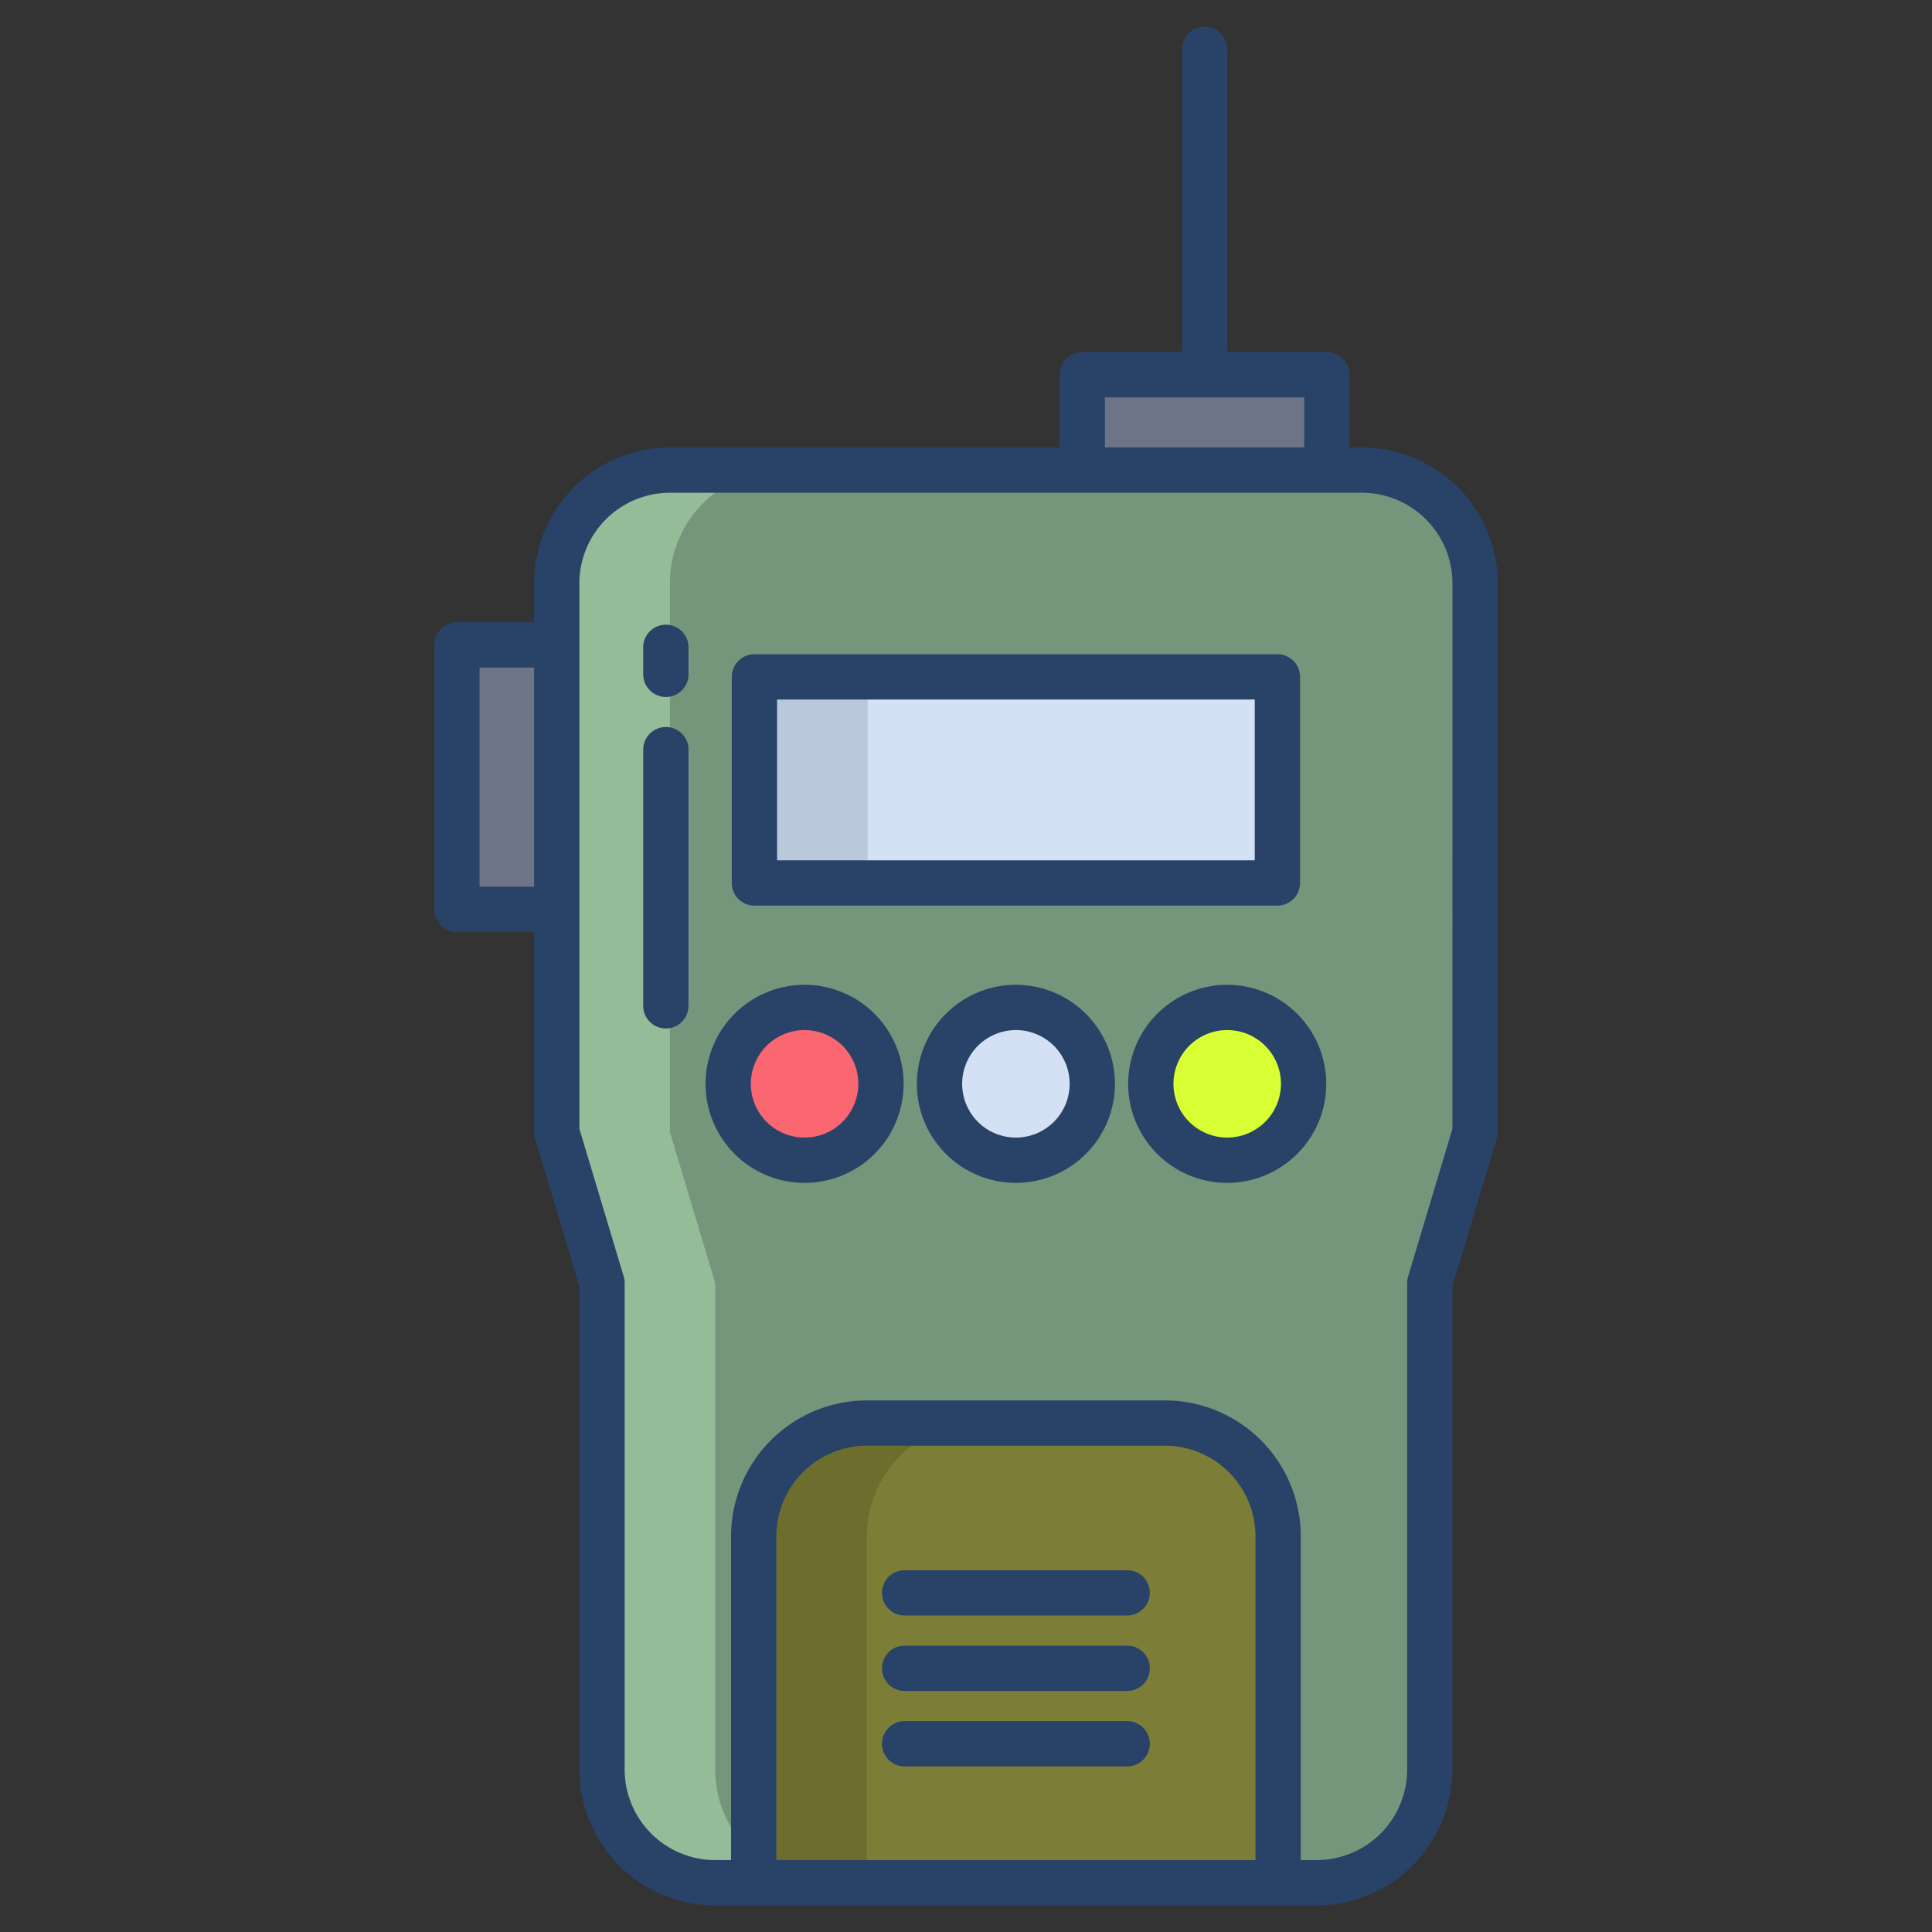<svg id="Layer_1" height="512" viewBox="0 0 512 512" width="512" xmlns="http://www.w3.org/2000/svg" data-name="Layer 1"><rect x="0" y="0" width="512" height="512" fill="#333333" stroke="none"/><path d="m360.92 124.58h-183.39a30 30 0 0 0 -30 30v145.42l12 40v128.95a30.011 30.011 0 0 0 30 30h159.39a30.011 30.011 0 0 0 30-30v-128.95l12-40v-145.42a30 30 0 0 0 -30-30z" fill="#75967a"/><path d="m286.82 99.32h64.82v25.26h-64.82z" fill="#6d7486"/><path d="m121.08 170.91h26.45v70.07h-26.45z" fill="#6d7486"/><path d="m325.23 266.98a20.245 20.245 0 1 1 -20.25 20.25 20.246 20.246 0 0 1 20.25-20.25z" fill="#d8ff33"/><path d="m199.93 179.38h138.59v54.61h-138.59z" fill="#d4e1f4"/><path d="m269.23 266.98a20.245 20.245 0 1 1 -20.25 20.25 20.246 20.246 0 0 1 20.25-20.25z" fill="#d4e1f4"/><path d="m213.23 266.98a20.245 20.245 0 1 1 -20.25 20.25 20.246 20.246 0 0 1 20.25-20.25z" fill="#fb6771"/><path d="m189.53 468.95v-128.95l-12-40v-145.42a30 30 0 0 1 30-30h-30a30 30 0 0 0 -30 30v145.42l12 40v128.95a30.011 30.011 0 0 0 30 30h30a30.011 30.011 0 0 1 -30-30z" fill="#95bc99"/><path d="m199.93 179.38h30v54.61h-30z" fill="#b9c8db"/><path d="m338.71 407.12v91.83h-138.97v-91.83a30 30 0 0 1 30-30h78.97a30 30 0 0 1 30 30z" fill="#7c7e38"/><path d="m259.74 377.12h-30a30 30 0 0 0 -30 30v91.83h30v-91.83a30 30 0 0 1 30-30z" fill="#6d6d2e"/><g fill="#284268"><path d="m199.929 240h138.592a6 6 0 0 0 6-6v-54.621a6 6 0 0 0 -6-6h-138.592a6 6 0 0 0 -6 6v54.621a6 6 0 0 0 6 6zm6-54.616h126.592v42.616h-126.592z"/><path d="m269.226 260.983a26.244 26.244 0 1 0 26.243 26.244 26.274 26.274 0 0 0 -26.243-26.244zm0 40.488a14.244 14.244 0 1 1 14.243-14.244 14.26 14.26 0 0 1 -14.243 14.244z"/><path d="m213.226 260.983a26.244 26.244 0 1 0 26.243 26.244 26.274 26.274 0 0 0 -26.243-26.244zm0 40.488a14.244 14.244 0 1 1 14.243-14.244 14.26 14.26 0 0 1 -14.243 14.244z"/><path d="m325.226 260.983a26.244 26.244 0 1 0 26.243 26.244 26.274 26.274 0 0 0 -26.243-26.244zm0 40.488a14.244 14.244 0 1 1 14.243-14.244 14.26 14.26 0 0 1 -14.243 14.244z"/><path d="m176.457 165.554a6 6 0 0 0 -6 6v7.151a6 6 0 1 0 12 0v-7.151a6 6 0 0 0 -6-6z"/><path d="m176.457 192.666a6 6 0 0 0 -6 6v67.886a6 6 0 0 0 12 0v-67.886a6 6 0 0 0 -6-6z"/><path d="m360.916 118.581h-3.28v-19.259a6 6 0 0 0 -6-6h-26.41v-80.267a6 6 0 0 0 -12 0v80.267h-26.411a6 6 0 0 0 -6 6v19.259h-103.281a36.041 36.041 0 0 0 -36 36v10.326h-20.45a6 6 0 0 0 -6 6v70.07a6 6 0 0 0 6 6h20.45v53.023a5.99 5.99 0 0 0 .253 1.724l11.747 39.157v128.064a36.041 36.041 0 0 0 36 36h159.382a36.04 36.04 0 0 0 36-36v-128.064l11.747-39.157a5.99 5.99 0 0 0 .253-1.724v-145.419a36.04 36.04 0 0 0 -36-36zm-219.382 116.4h-14.45v-58.07h14.45zm151.281-129.659h52.821v13.259h-52.821zm39.9 387.623h-126.978v-85.822a24.028 24.028 0 0 1 24-24h78.977a24.028 24.028 0 0 1 24 24zm52.2-193.826-11.747 39.157a5.99 5.99 0 0 0 -.253 1.724v128.945a24.027 24.027 0 0 1 -24 24h-4.2v-85.822a36.041 36.041 0 0 0 -36-36h-78.978a36.041 36.041 0 0 0 -36 36v85.822h-4.2a24.027 24.027 0 0 1 -24-24v-128.945a5.99 5.99 0 0 0 -.253-1.724l-11.747-39.157v-144.538a24.027 24.027 0 0 1 24-24h183.379a24.027 24.027 0 0 1 24 24z"/><path d="m298.714 416.123h-58.977a6 6 0 0 0 0 12h58.977a6 6 0 0 0 0-12z"/><path d="m298.714 436.123h-58.977a6 6 0 0 0 0 12h58.977a6 6 0 0 0 0-12z"/><path d="m298.714 456.123h-58.977a6 6 0 0 0 0 12h58.977a6 6 0 0 0 0-12z"/></g></svg>